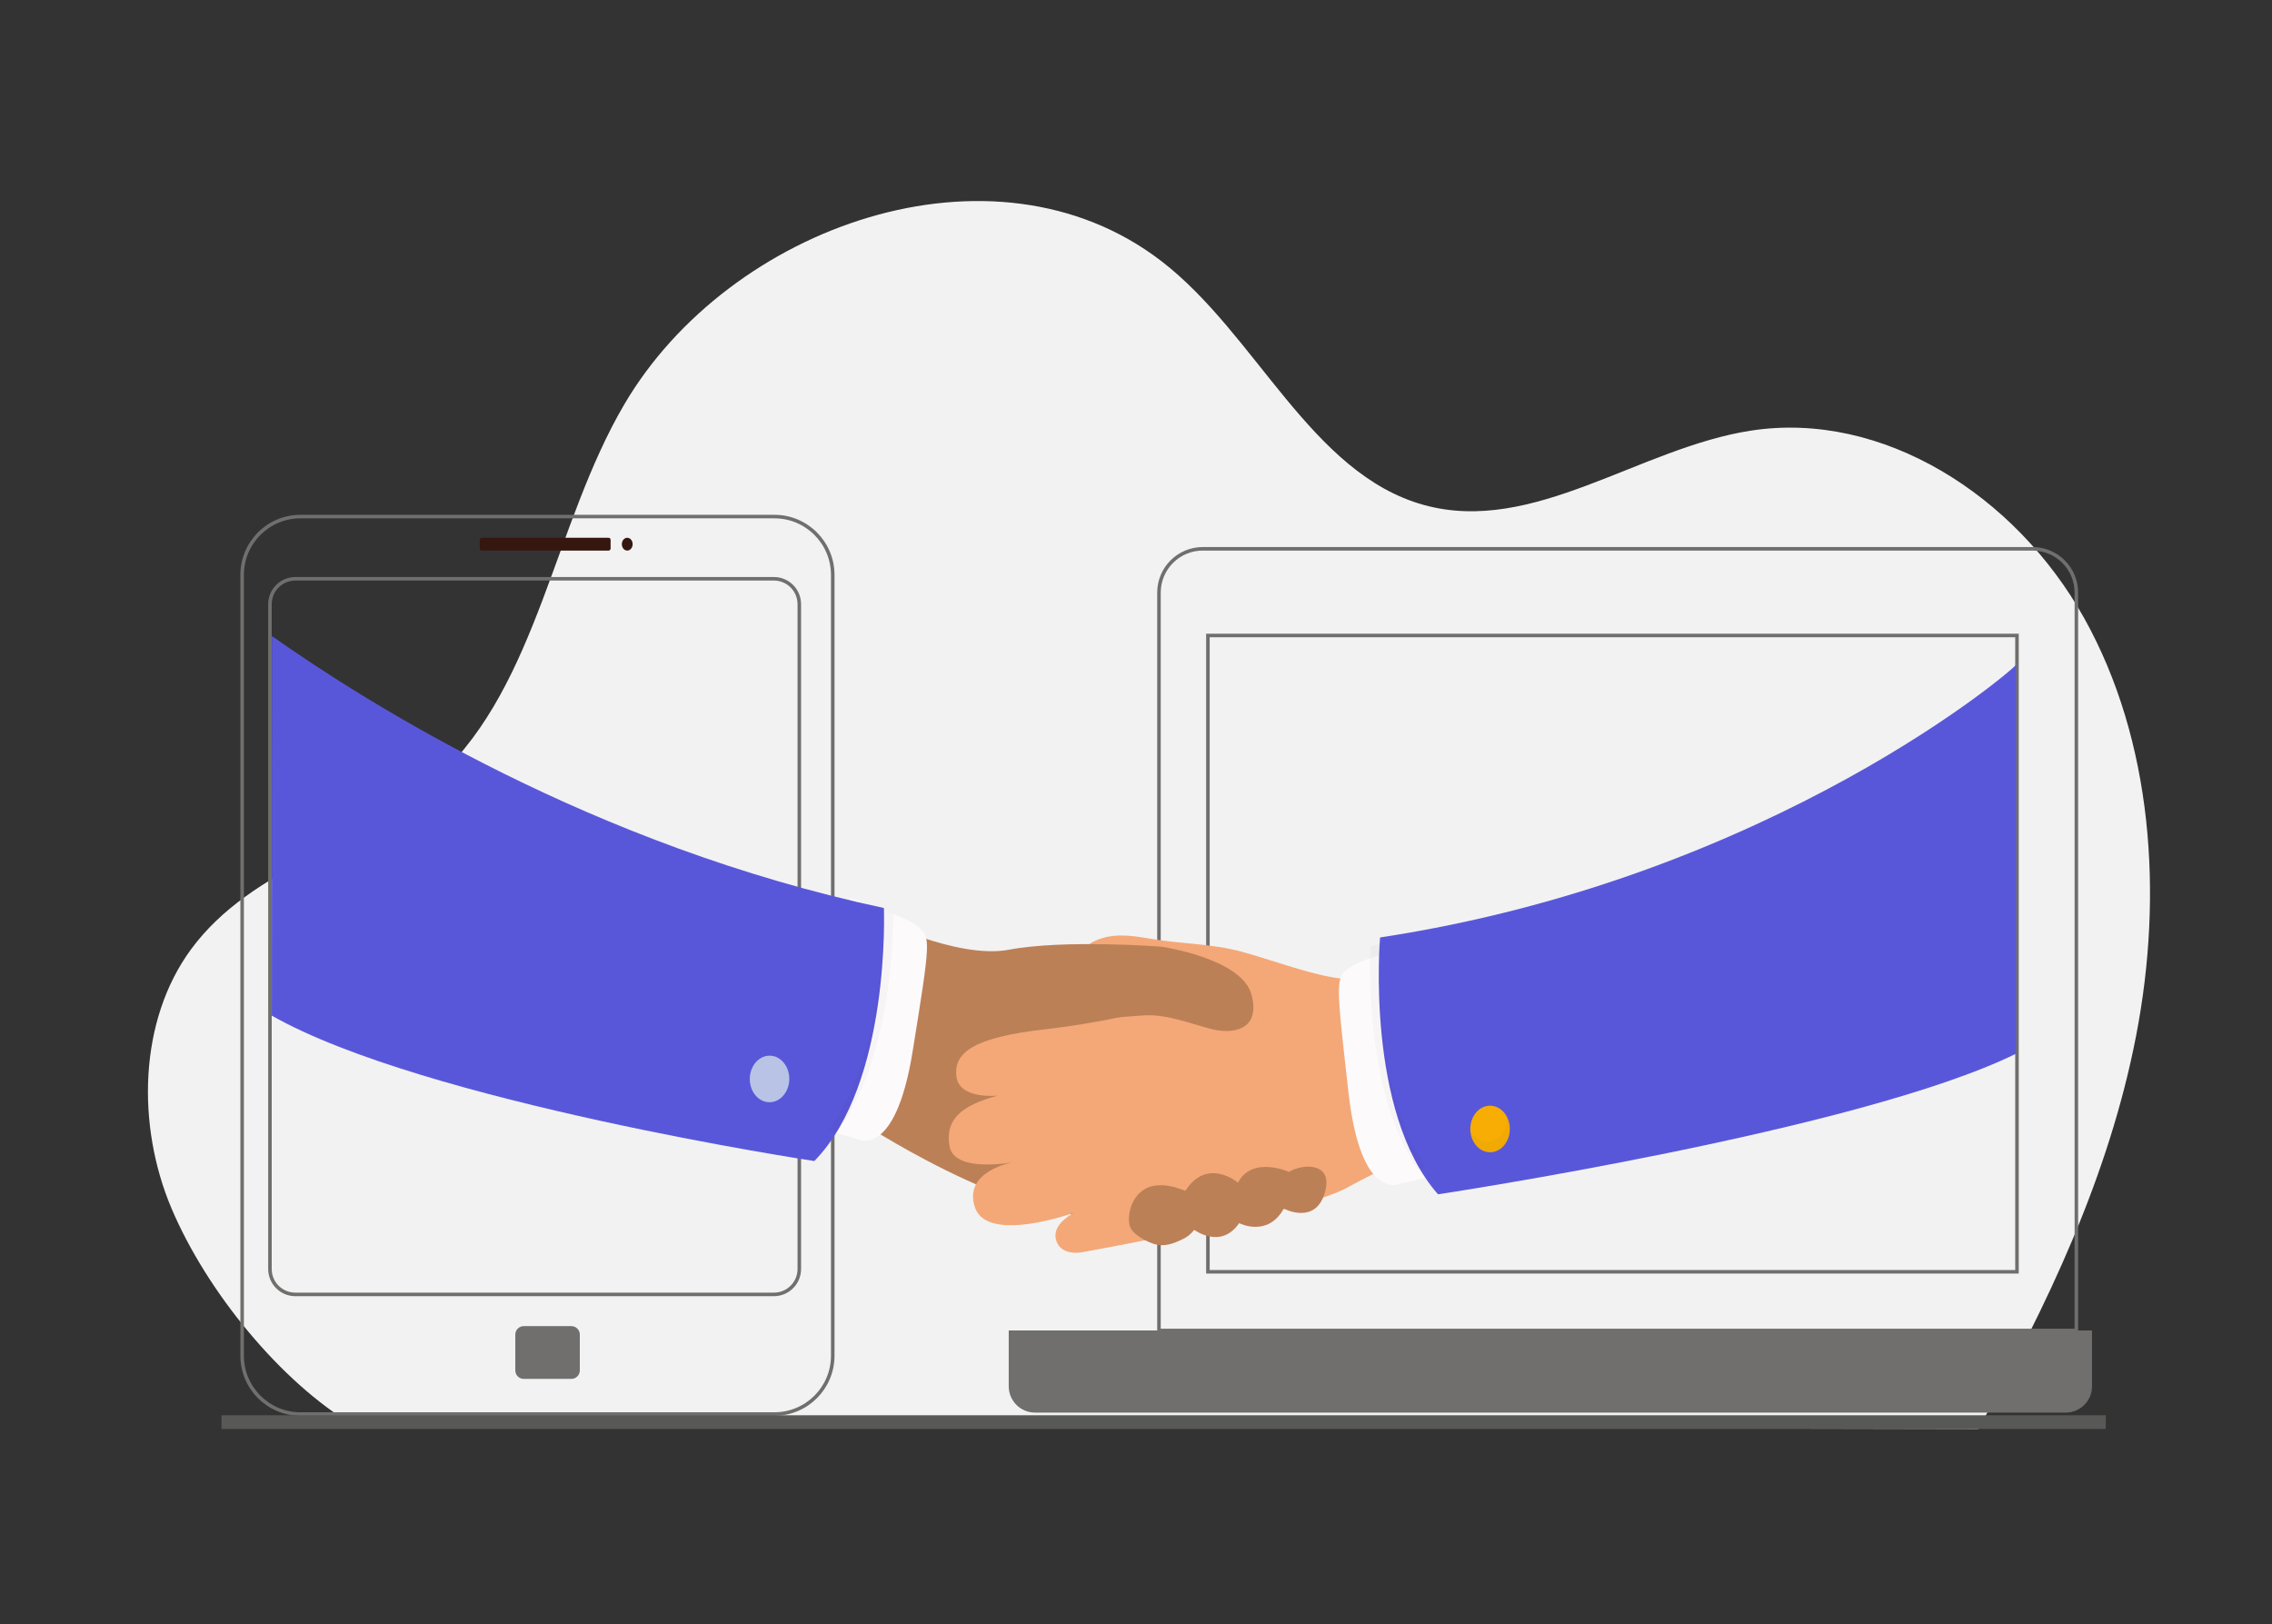 <svg width="642" height="459" viewBox="0 0 642 459" fill="none" xmlns="http://www.w3.org/2000/svg">
<rect x="0" y="0" width="642" height="459" fill="#333333" stroke="none"/>
<path d="M559 403.79C578.44 369.08 595.94 332.36 603.62 292.59C611.3 252.81 608.31 209.35 588.9 174.62C569.5 139.88 531.88 116.01 494.85 121.67C463.24 126.5 433.27 151.24 402.34 142.69C370.38 133.86 355.05 94.42 328.11 73.74C280.56 37.24 205.96 63.89 176.4 114.28C156.54 148.14 152.01 193.12 124.01 219.31C102.83 239.12 71.43 244.52 53.99 268.24C39.17 288.38 38.54 318.05 48.47 341.48C58.4 364.91 79.33 390.58 100.18 402.9L559 403.79Z" fill="#F2F2F2"/>
<path d="M586.72 375.96H327.49V167.46C327.49 160.62 333.03 155.08 339.87 155.08H574.34C581.18 155.08 586.72 160.62 586.72 167.46V375.96Z" stroke="#706F6E" stroke-miterlimit="10"/>
<path d="M569.94 179.57H341.32V359.38H569.94V179.57Z" stroke="#706F6E" stroke-miterlimit="10"/>
<path d="M583.7 399.17H292.48C288.37 399.17 285.04 395.84 285.04 391.73V375.96H591.14V391.73C591.15 395.84 587.81 399.17 583.7 399.17Z" fill="#706F6E"/>
<path d="M218.83 399.57H84.91C75.8 399.57 68.42 392.19 68.42 383.08V162.46C68.42 153.35 75.8 145.97 84.91 145.97H218.82C227.93 145.97 235.31 153.35 235.31 162.46V383.08C235.32 392.18 227.93 399.57 218.83 399.57Z" stroke="#706F6E" stroke-miterlimit="10"/>
<path d="M218.68 365.77H83.46C79.49 365.77 76.28 362.55 76.28 358.59V170.73C76.28 166.76 79.5 163.55 83.46 163.55H218.68C222.65 163.55 225.86 166.77 225.86 170.73V358.59C225.86 362.55 222.64 365.77 218.68 365.77Z" stroke="#706F6E" stroke-miterlimit="10"/>
<path d="M161.44 389.64H148C146.68 389.64 145.61 388.57 145.61 387.25V377.12C145.61 375.8 146.68 374.73 148 374.73H161.45C162.77 374.73 163.84 375.8 163.84 377.12V387.25C163.83 388.57 162.76 389.64 161.44 389.64Z" fill="#706F6E"/>
<path d="M171.96 155.58H136.15C135.83 155.58 135.57 155.32 135.57 155V152.54C135.57 152.22 135.83 151.96 136.15 151.96H171.96C172.28 151.96 172.54 152.22 172.54 152.54V155C172.54 155.32 172.28 155.58 171.96 155.58Z" fill="#351710"/>
<path d="M177.24 155.58C178.085 155.58 178.77 154.77 178.77 153.77C178.77 152.77 178.085 151.96 177.24 151.96C176.395 151.96 175.71 152.77 175.71 153.77C175.71 154.77 176.395 155.58 177.24 155.58Z" fill="#351710"/>
<path d="M246.88 269.72L244.79 318.06C244.79 318.06 295.02 350.77 318.89 342.35C342.76 333.93 341.64 332.21 342.76 330.88C343.88 329.55 370.75 294.48 340.59 286.56C310.43 278.64 246.88 269.72 246.88 269.72Z" fill="#BC8057"/>
<path d="M407.91 323.24C407.91 323.24 394.1 328.13 380.85 335.51C367.6 342.88 305.79 353.84 305.79 353.84C305.79 353.84 300.08 355.04 298.53 350.76C296.99 346.48 301.92 343.65 303.34 342.75C303.34 342.75 278.97 351.52 275.49 341.19C272 330.86 286.32 328.39 286.32 328.39C286.32 328.39 269.59 331.63 268.3 323.84C267.01 316.05 271.98 312.34 281.85 309.6C281.85 309.6 271.03 310.73 270.26 304.2C269.49 297.66 274.51 293.21 295.32 290.85C316.13 288.49 332.95 283.37 332.95 283.36C332.49 283.54 331.57 283.2 331.1 283.17C326.54 282.9 322.13 281.81 317.33 280.71C313.49 279.83 307.54 278.76 305.21 274.57C303.31 271.15 306.28 267.48 308.83 266.15C314.04 263.45 319.68 264.33 325.13 265.27C333.64 266.74 342.33 266.62 350.78 268.91C358.63 271.04 366.39 273.99 374.33 275.74C375.91 276.09 377.49 276.36 379.09 276.56C385.69 277.36 392.4 276.87 398.95 275.78C401.88 275.29 404.81 274.7 407.68 273.89L416.67 320.86L407.91 323.24Z" fill="#F4A877"/>
<path d="M412.83 330.77L395.87 334.4C395.87 334.4 384.64 340.38 381.05 308.79C377.46 277.2 377.35 276.2 381.24 273.46C385.13 270.72 400.68 266.6 400.68 266.6L412.83 330.77Z" fill="#FDFAFC"/>
<path d="M569.69 297.74C525.45 319.52 406.34 337.48 406.34 337.48C385.73 314.12 389.96 265.05 389.97 264.9C501.24 247.99 570.68 187.79 569.69 187.79V297.74Z" fill="#5957D9"/>
<g opacity="0.15">
<path opacity="0.15" d="M389.99 266.6C389.07 266.9 388.14 267.21 387.24 267.52C386.85 280 387.36 311.01 400.57 330.33L402.94 329.82C389.74 309.99 389.55 278.31 389.99 266.6Z" fill="black"/>
</g>
<path d="M421.05 325.6C424.132 325.6 426.63 322.654 426.63 319.02C426.63 315.386 424.132 312.44 421.05 312.44C417.968 312.44 415.47 315.386 415.47 319.02C415.47 322.654 417.968 325.6 421.05 325.6Z" fill="#F7AD04"/>
<g opacity="0.15">
<path opacity="0.15" d="M421.91 322.34C419.4 323.24 416.78 321.94 415.5 319.39C415.53 319.9 415.59 320.42 415.72 320.93C416.62 324.4 419.73 326.36 422.68 325.3C425.63 324.24 427.28 320.56 426.39 317.09C426.26 316.58 426.06 316.11 425.84 315.66C425.98 318.63 424.42 321.44 421.91 322.34Z" fill="black"/>
</g>
<path d="M322.82 286.95C312.33 287.82 302.04 288.23 298.69 289.24L247.05 277.66L246.66 259.24C246.66 259.24 270.32 271.15 285.05 268.37C300.88 265.39 328.23 267.51 328.23 267.51C328.23 267.51 350.91 270.82 353.63 281.03C356.34 291.23 348.22 292.2 342.66 290.87C337.1 289.53 329.63 286.38 322.82 286.95Z" fill="#BC8057"/>
<path d="M225.14 317.11L241.91 321.75C241.91 321.75 252.85 328.4 257.89 297.06C262.93 265.72 263.09 264.74 259.33 261.76C255.57 258.79 240.23 253.74 240.23 253.74L225.14 317.11Z" fill="#FDFAFC"/>
<path d="M76.79 286.99C76.78 286.99 76.79 287 76.79 286.99C119.74 311.41 230.11 328.08 230.11 328.08C251.71 305.99 249.77 256.73 249.77 256.58C167.27 238.92 103.73 198.66 76.83 179.74L76.79 286.99Z" fill="#5957D9"/>
<g opacity="0.15">
<path opacity="0.15" d="M249.8 257.19C250.71 257.54 251.61 257.91 252.5 258.28C252.32 270.76 250.37 301.7 236.29 320.2L233.95 319.55C248.05 300.53 249.69 268.91 249.8 257.19Z" fill="black"/>
</g>
<path d="M223.03 304.942C223.069 301.308 220.602 298.336 217.52 298.304C214.439 298.272 211.91 301.191 211.872 304.825C211.833 308.458 214.3 311.43 217.382 311.463C220.463 311.495 222.992 308.576 223.03 304.942Z" fill="#B9C3E5"/>
<path d="M320.11 347.94C321.54 349.58 324.16 350.88 326.16 351.54C328.42 352.28 330.79 351.68 332.92 350.74C333.91 350.3 334.92 349.87 335.79 349.19C335.99 349.03 337.61 347.65 337.33 347.43C337.33 347.43 344.91 353.26 350.15 345.63C350.15 345.63 358.19 349.79 362.76 341.52C362.76 341.52 371.52 346.22 374.3 337.23C377.08 328.24 367.97 328.79 364.23 331.15C364.23 331.15 353.84 326.48 349.81 334.19C349.81 334.19 341.15 326.83 334.97 336.48C334.97 336.49 332.05 335.48 331.86 335.43C329.75 334.91 327.47 334.68 325.34 335.23C321.12 336.32 318.62 341.05 319.05 345.45C319.14 346.49 319.53 347.28 320.11 347.94Z" fill="#BC8057"/>
<path d="M595.03 399.92H62.58V403.79H595.03V399.92Z" fill="#585856"/>
</svg>
